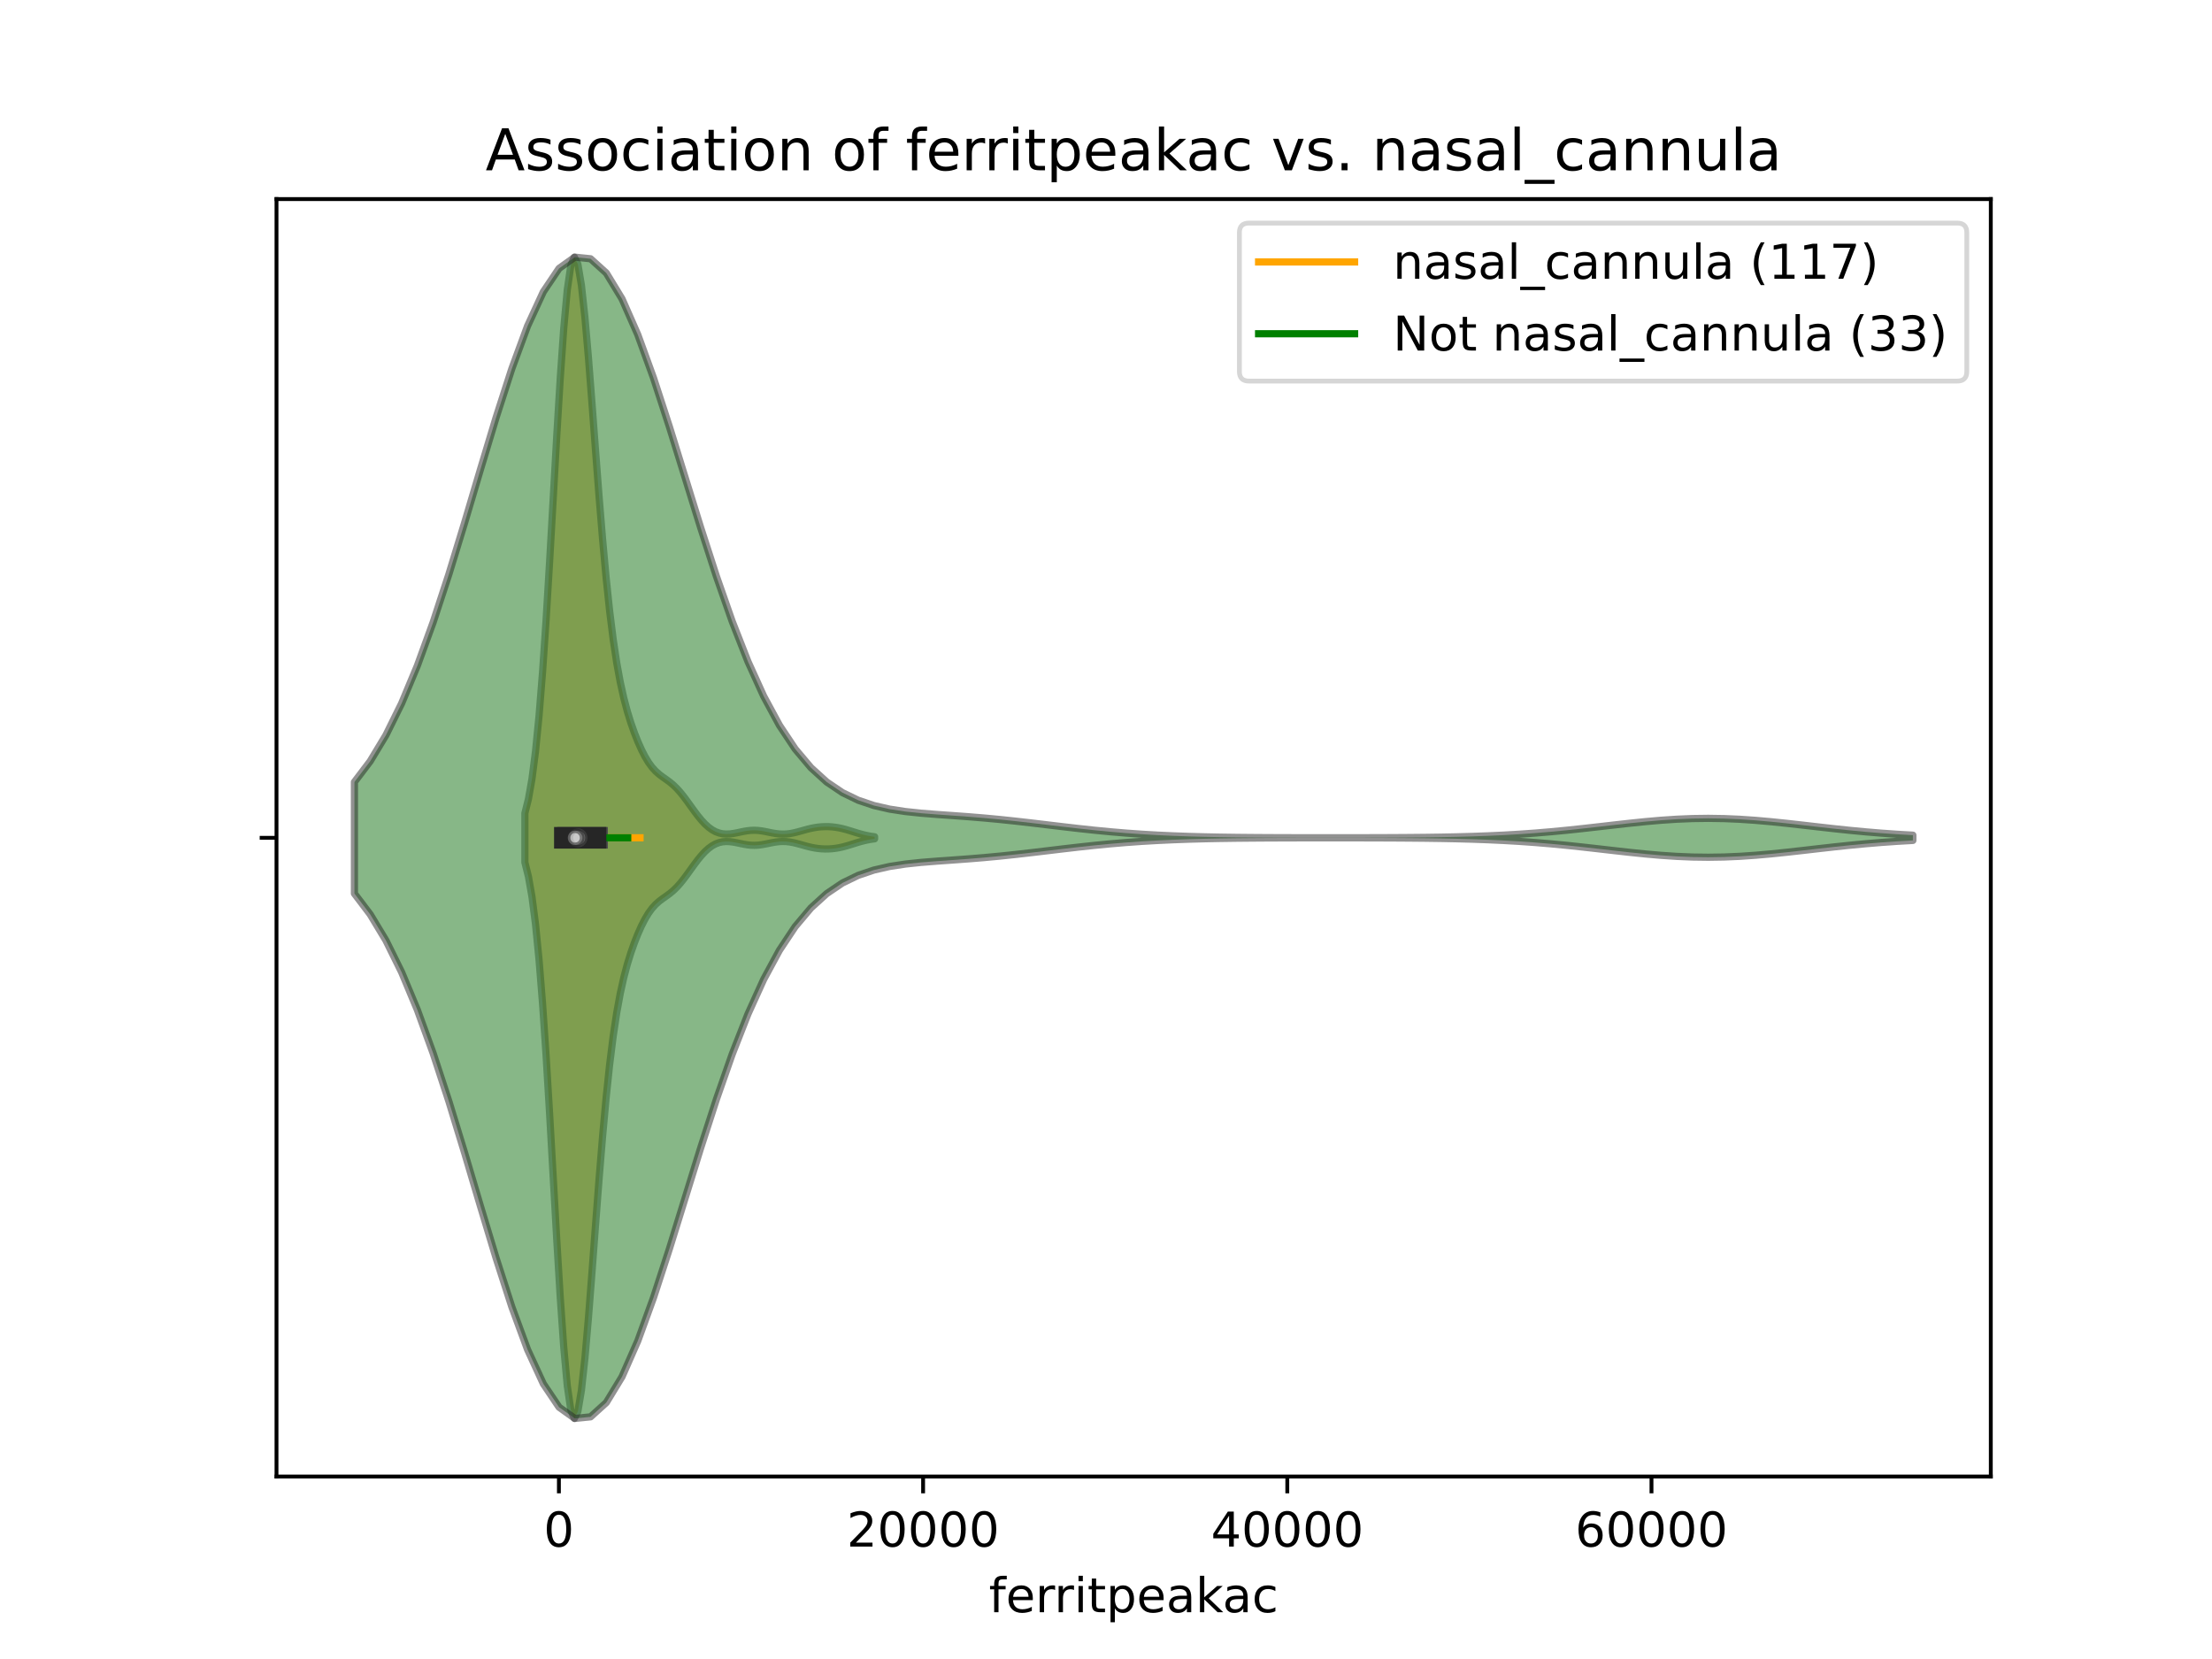 <?xml version="1.0" encoding="utf-8" standalone="no"?>
<!DOCTYPE svg PUBLIC "-//W3C//DTD SVG 1.1//EN"
  "http://www.w3.org/Graphics/SVG/1.1/DTD/svg11.dtd">
<!-- Created with matplotlib (https://matplotlib.org/) -->
<svg height="345.6pt" version="1.1" viewBox="0 0 460.8 345.6" width="460.8pt" xmlns="http://www.w3.org/2000/svg" xmlns:xlink="http://www.w3.org/1999/xlink">
 <defs>
  <style type="text/css">
*{stroke-linecap:butt;stroke-linejoin:round;}
  </style>
 </defs>
 <g id="figure_1">
  <g id="patch_1">
   <path d="M 0 345.6 
L 460.8 345.6 
L 460.8 0 
L 0 0 
z
" style="fill:#ffffff;"/>
  </g>
  <g id="axes_1">
   <g id="patch_2">
    <path d="M 57.6 307.584 
L 414.72 307.584 
L 414.72 41.472 
L 57.6 41.472 
z
" style="fill:#ffffff;"/>
   </g>
   <g id="PolyCollection_1">
    <defs>
     <path d="M 109.343 -165.955 
L 109.343 -176.189 
L 110.079 -179.142 
L 110.815 -183.334 
L 111.551 -189.028 
L 112.286 -196.42 
L 113.022 -205.583 
L 113.758 -216.409 
L 114.494 -228.573 
L 115.23 -241.523 
L 115.966 -254.516 
L 116.702 -266.692 
L 117.438 -277.182 
L 118.173 -285.223 
L 118.909 -290.262 
L 119.645 -292.032 
L 120.381 -290.571 
L 121.117 -286.2 
L 121.853 -279.457 
L 122.589 -271.007 
L 123.324 -261.555 
L 124.06 -251.761 
L 124.796 -242.185 
L 125.532 -233.249 
L 126.268 -225.232 
L 127.004 -218.274 
L 127.74 -212.393 
L 128.476 -207.514 
L 129.211 -203.501 
L 129.947 -200.189 
L 130.683 -197.414 
L 131.419 -195.033 
L 132.155 -192.944 
L 132.891 -191.087 
L 133.627 -189.439 
L 134.363 -188 
L 135.098 -186.777 
L 135.834 -185.769 
L 136.57 -184.957 
L 137.306 -184.301 
L 138.042 -183.746 
L 138.778 -183.229 
L 139.514 -182.689 
L 140.25 -182.077 
L 140.985 -181.365 
L 141.721 -180.544 
L 142.457 -179.626 
L 143.193 -178.637 
L 143.929 -177.613 
L 144.665 -176.596 
L 145.401 -175.623 
L 146.137 -174.729 
L 146.872 -173.94 
L 147.608 -173.274 
L 148.344 -172.74 
L 149.08 -172.338 
L 149.816 -172.064 
L 150.552 -171.906 
L 151.288 -171.85 
L 152.024 -171.88 
L 152.759 -171.974 
L 153.495 -172.111 
L 154.231 -172.267 
L 154.967 -172.417 
L 155.703 -172.541 
L 156.439 -172.619 
L 157.175 -172.641 
L 157.911 -172.605 
L 158.646 -172.515 
L 159.382 -172.386 
L 160.118 -172.236 
L 160.854 -172.087 
L 161.59 -171.961 
L 162.326 -171.874 
L 163.062 -171.84 
L 163.798 -171.865 
L 164.533 -171.948 
L 165.269 -172.084 
L 166.005 -172.259 
L 166.741 -172.459 
L 167.477 -172.667 
L 168.213 -172.866 
L 168.949 -173.043 
L 169.685 -173.189 
L 170.42 -173.299 
L 171.156 -173.369 
L 171.892 -173.4 
L 172.628 -173.392 
L 173.364 -173.345 
L 174.1 -173.258 
L 174.836 -173.131 
L 175.572 -172.967 
L 176.307 -172.771 
L 177.043 -172.552 
L 177.779 -172.322 
L 178.515 -172.093 
L 179.251 -171.877 
L 179.987 -171.684 
L 180.723 -171.521 
L 181.459 -171.388 
L 182.194 -171.286 
L 182.194 -170.858 
L 182.194 -170.858 
L 181.459 -170.756 
L 180.723 -170.623 
L 179.987 -170.46 
L 179.251 -170.267 
L 178.515 -170.051 
L 177.779 -169.822 
L 177.043 -169.592 
L 176.307 -169.373 
L 175.572 -169.177 
L 174.836 -169.013 
L 174.1 -168.886 
L 173.364 -168.799 
L 172.628 -168.752 
L 171.892 -168.744 
L 171.156 -168.775 
L 170.42 -168.845 
L 169.685 -168.955 
L 168.949 -169.101 
L 168.213 -169.278 
L 167.477 -169.477 
L 166.741 -169.685 
L 166.005 -169.885 
L 165.269 -170.06 
L 164.533 -170.196 
L 163.798 -170.279 
L 163.062 -170.304 
L 162.326 -170.27 
L 161.59 -170.183 
L 160.854 -170.057 
L 160.118 -169.908 
L 159.382 -169.758 
L 158.646 -169.629 
L 157.911 -169.539 
L 157.175 -169.503 
L 156.439 -169.525 
L 155.703 -169.603 
L 154.967 -169.727 
L 154.231 -169.877 
L 153.495 -170.033 
L 152.759 -170.17 
L 152.024 -170.264 
L 151.288 -170.294 
L 150.552 -170.238 
L 149.816 -170.08 
L 149.08 -169.806 
L 148.344 -169.404 
L 147.608 -168.87 
L 146.872 -168.204 
L 146.137 -167.415 
L 145.401 -166.521 
L 144.665 -165.548 
L 143.929 -164.531 
L 143.193 -163.507 
L 142.457 -162.518 
L 141.721 -161.6 
L 140.985 -160.779 
L 140.25 -160.067 
L 139.514 -159.455 
L 138.778 -158.915 
L 138.042 -158.398 
L 137.306 -157.843 
L 136.57 -157.187 
L 135.834 -156.375 
L 135.098 -155.367 
L 134.363 -154.144 
L 133.627 -152.705 
L 132.891 -151.057 
L 132.155 -149.2 
L 131.419 -147.111 
L 130.683 -144.73 
L 129.947 -141.955 
L 129.211 -138.643 
L 128.476 -134.63 
L 127.74 -129.751 
L 127.004 -123.87 
L 126.268 -116.912 
L 125.532 -108.895 
L 124.796 -99.959 
L 124.06 -90.383 
L 123.324 -80.589 
L 122.589 -71.137 
L 121.853 -62.687 
L 121.117 -55.944 
L 120.381 -51.573 
L 119.645 -50.112 
L 118.909 -51.882 
L 118.173 -56.921 
L 117.438 -64.962 
L 116.702 -75.452 
L 115.966 -87.628 
L 115.23 -100.621 
L 114.494 -113.571 
L 113.758 -125.735 
L 113.022 -136.561 
L 112.286 -145.724 
L 111.551 -153.116 
L 110.815 -158.81 
L 110.079 -163.002 
L 109.343 -165.955 
z
" id="m277891aff9" style="stroke:#4c4c4c;stroke-opacity:0.5;stroke-width:1.5;"/>
    </defs>
    <g clip-path="url(#p924558fdce)">
     <use style="fill:#df9c20;fill-opacity:0.5;stroke:#4c4c4c;stroke-opacity:0.5;stroke-width:1.5;" x="0" xlink:href="#m277891aff9" y="345.6"/>
    </g>
   </g>
   <g id="PolyCollection_2">
    <defs>
     <path d="M 73.833 -159.455 
L 73.833 -182.689 
L 77.112 -187.014 
L 80.391 -192.449 
L 83.671 -199.085 
L 86.95 -206.944 
L 90.229 -215.964 
L 93.509 -225.977 
L 96.788 -236.702 
L 100.067 -247.746 
L 103.347 -258.627 
L 106.626 -268.799 
L 109.905 -277.702 
L 113.185 -284.812 
L 116.464 -289.69 
L 119.743 -292.032 
L 123.023 -291.698 
L 126.302 -288.728 
L 129.581 -283.337 
L 132.861 -275.891 
L 136.14 -266.862 
L 139.42 -256.787 
L 142.699 -246.208 
L 145.978 -235.633 
L 149.258 -225.497 
L 152.537 -216.135 
L 155.816 -207.779 
L 159.096 -200.555 
L 162.375 -194.499 
L 165.654 -189.571 
L 168.934 -185.68 
L 172.213 -182.699 
L 175.492 -180.487 
L 178.772 -178.897 
L 182.051 -177.791 
L 185.33 -177.042 
L 188.61 -176.541 
L 191.889 -176.196 
L 195.168 -175.935 
L 198.448 -175.703 
L 201.727 -175.464 
L 205.006 -175.195 
L 208.286 -174.888 
L 211.565 -174.542 
L 214.844 -174.168 
L 218.124 -173.777 
L 221.403 -173.385 
L 224.682 -173.006 
L 227.962 -172.653 
L 231.241 -172.335 
L 234.52 -172.058 
L 237.8 -171.824 
L 241.079 -171.633 
L 244.358 -171.48 
L 247.638 -171.362 
L 250.917 -171.274 
L 254.196 -171.209 
L 257.476 -171.163 
L 260.755 -171.131 
L 264.034 -171.109 
L 267.314 -171.096 
L 270.593 -171.087 
L 273.872 -171.083 
L 277.152 -171.081 
L 280.431 -171.083 
L 283.71 -171.087 
L 286.99 -171.096 
L 290.269 -171.109 
L 293.548 -171.131 
L 296.828 -171.162 
L 300.107 -171.208 
L 303.386 -171.273 
L 306.666 -171.361 
L 309.945 -171.479 
L 313.224 -171.631 
L 316.504 -171.821 
L 319.783 -172.054 
L 323.062 -172.329 
L 326.342 -172.643 
L 329.621 -172.99 
L 332.9 -173.359 
L 336.18 -173.735 
L 339.459 -174.101 
L 342.739 -174.438 
L 346.018 -174.725 
L 349.297 -174.943 
L 352.577 -175.08 
L 355.856 -175.124 
L 359.135 -175.074 
L 362.415 -174.932 
L 365.694 -174.709 
L 368.973 -174.419 
L 372.253 -174.08 
L 375.532 -173.713 
L 378.811 -173.336 
L 382.091 -172.968 
L 385.37 -172.623 
L 388.649 -172.311 
L 391.929 -172.039 
L 395.208 -171.809 
L 398.487 -171.62 
L 398.487 -170.524 
L 398.487 -170.524 
L 395.208 -170.335 
L 391.929 -170.105 
L 388.649 -169.833 
L 385.37 -169.521 
L 382.091 -169.176 
L 378.811 -168.808 
L 375.532 -168.431 
L 372.253 -168.064 
L 368.973 -167.725 
L 365.694 -167.435 
L 362.415 -167.212 
L 359.135 -167.07 
L 355.856 -167.02 
L 352.577 -167.064 
L 349.297 -167.201 
L 346.018 -167.419 
L 342.739 -167.706 
L 339.459 -168.043 
L 336.18 -168.409 
L 332.9 -168.785 
L 329.621 -169.154 
L 326.342 -169.501 
L 323.062 -169.815 
L 319.783 -170.09 
L 316.504 -170.323 
L 313.224 -170.513 
L 309.945 -170.665 
L 306.666 -170.783 
L 303.386 -170.871 
L 300.107 -170.936 
L 296.828 -170.982 
L 293.548 -171.013 
L 290.269 -171.035 
L 286.99 -171.048 
L 283.71 -171.057 
L 280.431 -171.061 
L 277.152 -171.063 
L 273.872 -171.061 
L 270.593 -171.057 
L 267.314 -171.048 
L 264.034 -171.035 
L 260.755 -171.013 
L 257.476 -170.981 
L 254.196 -170.935 
L 250.917 -170.87 
L 247.638 -170.782 
L 244.358 -170.664 
L 241.079 -170.511 
L 237.8 -170.32 
L 234.52 -170.086 
L 231.241 -169.809 
L 227.962 -169.491 
L 224.682 -169.138 
L 221.403 -168.759 
L 218.124 -168.367 
L 214.844 -167.976 
L 211.565 -167.602 
L 208.286 -167.256 
L 205.006 -166.949 
L 201.727 -166.68 
L 198.448 -166.441 
L 195.168 -166.209 
L 191.889 -165.948 
L 188.61 -165.603 
L 185.33 -165.102 
L 182.051 -164.353 
L 178.772 -163.247 
L 175.492 -161.657 
L 172.213 -159.445 
L 168.934 -156.464 
L 165.654 -152.573 
L 162.375 -147.645 
L 159.096 -141.589 
L 155.816 -134.365 
L 152.537 -126.009 
L 149.258 -116.647 
L 145.978 -106.511 
L 142.699 -95.936 
L 139.42 -85.357 
L 136.14 -75.282 
L 132.861 -66.253 
L 129.581 -58.807 
L 126.302 -53.416 
L 123.023 -50.446 
L 119.743 -50.112 
L 116.464 -52.454 
L 113.185 -57.332 
L 109.905 -64.442 
L 106.626 -73.345 
L 103.347 -83.517 
L 100.067 -94.398 
L 96.788 -105.442 
L 93.509 -116.167 
L 90.229 -126.18 
L 86.95 -135.2 
L 83.671 -143.059 
L 80.391 -149.695 
L 77.112 -155.13 
L 73.833 -159.455 
z
" id="mae3daf5c63" style="stroke:#262626;stroke-opacity:0.5;stroke-width:1.5;"/>
    </defs>
    <g clip-path="url(#p924558fdce)">
     <use style="fill:#107010;fill-opacity:0.5;stroke:#262626;stroke-opacity:0.5;stroke-width:1.5;" x="0" xlink:href="#mae3daf5c63" y="345.6"/>
    </g>
   </g>
   <g id="matplotlib.axis_1">
    <g id="xtick_1">
     <g id="line2d_1">
      <defs>
       <path d="M 0 0 
L 0 3.5 
" id="mfaa1cdd035" style="stroke:#000000;stroke-width:0.8;"/>
      </defs>
      <g>
       <use style="stroke:#000000;stroke-width:0.8;" x="116.43" xlink:href="#mfaa1cdd035" y="307.584"/>
      </g>
     </g>
     <g id="text_1">
      <!-- 0 -->
      <defs>
       <path d="M 31.781 66.406 
Q 24.172 66.406 20.328 58.906 
Q 16.5 51.422 16.5 36.375 
Q 16.5 21.391 20.328 13.891 
Q 24.172 6.391 31.781 6.391 
Q 39.453 6.391 43.281 13.891 
Q 47.125 21.391 47.125 36.375 
Q 47.125 51.422 43.281 58.906 
Q 39.453 66.406 31.781 66.406 
z
M 31.781 74.219 
Q 44.047 74.219 50.516 64.516 
Q 56.984 54.828 56.984 36.375 
Q 56.984 17.969 50.516 8.266 
Q 44.047 -1.422 31.781 -1.422 
Q 19.531 -1.422 13.062 8.266 
Q 6.594 17.969 6.594 36.375 
Q 6.594 54.828 13.062 64.516 
Q 19.531 74.219 31.781 74.219 
z
" id="DejaVuSans-48"/>
      </defs>
      <g transform="translate(113.249 322.182)scale(0.1 -0.1)">
       <use xlink:href="#DejaVuSans-48"/>
      </g>
     </g>
    </g>
    <g id="xtick_2">
     <g id="line2d_2">
      <g>
       <use style="stroke:#000000;stroke-width:0.8;" x="192.299" xlink:href="#mfaa1cdd035" y="307.584"/>
      </g>
     </g>
     <g id="text_2">
      <!-- 20000 -->
      <defs>
       <path d="M 19.188 8.297 
L 53.609 8.297 
L 53.609 0 
L 7.328 0 
L 7.328 8.297 
Q 12.938 14.109 22.625 23.891 
Q 32.328 33.688 34.812 36.531 
Q 39.547 41.844 41.422 45.531 
Q 43.312 49.219 43.312 52.781 
Q 43.312 58.594 39.234 62.25 
Q 35.156 65.922 28.609 65.922 
Q 23.969 65.922 18.812 64.312 
Q 13.672 62.703 7.812 59.422 
L 7.812 69.391 
Q 13.766 71.781 18.938 73 
Q 24.125 74.219 28.422 74.219 
Q 39.75 74.219 46.484 68.547 
Q 53.219 62.891 53.219 53.422 
Q 53.219 48.922 51.531 44.891 
Q 49.859 40.875 45.406 35.406 
Q 44.188 33.984 37.641 27.219 
Q 31.109 20.453 19.188 8.297 
z
" id="DejaVuSans-50"/>
      </defs>
      <g transform="translate(176.392 322.182)scale(0.1 -0.1)">
       <use xlink:href="#DejaVuSans-50"/>
       <use x="63.623" xlink:href="#DejaVuSans-48"/>
       <use x="127.246" xlink:href="#DejaVuSans-48"/>
       <use x="190.869" xlink:href="#DejaVuSans-48"/>
       <use x="254.492" xlink:href="#DejaVuSans-48"/>
      </g>
     </g>
    </g>
    <g id="xtick_3">
     <g id="line2d_3">
      <g>
       <use style="stroke:#000000;stroke-width:0.8;" x="268.167" xlink:href="#mfaa1cdd035" y="307.584"/>
      </g>
     </g>
     <g id="text_3">
      <!-- 40000 -->
      <defs>
       <path d="M 37.797 64.312 
L 12.891 25.391 
L 37.797 25.391 
z
M 35.203 72.906 
L 47.609 72.906 
L 47.609 25.391 
L 58.016 25.391 
L 58.016 17.188 
L 47.609 17.188 
L 47.609 0 
L 37.797 0 
L 37.797 17.188 
L 4.891 17.188 
L 4.891 26.703 
z
" id="DejaVuSans-52"/>
      </defs>
      <g transform="translate(252.261 322.182)scale(0.1 -0.1)">
       <use xlink:href="#DejaVuSans-52"/>
       <use x="63.623" xlink:href="#DejaVuSans-48"/>
       <use x="127.246" xlink:href="#DejaVuSans-48"/>
       <use x="190.869" xlink:href="#DejaVuSans-48"/>
       <use x="254.492" xlink:href="#DejaVuSans-48"/>
      </g>
     </g>
    </g>
    <g id="xtick_4">
     <g id="line2d_4">
      <g>
       <use style="stroke:#000000;stroke-width:0.8;" x="344.035" xlink:href="#mfaa1cdd035" y="307.584"/>
      </g>
     </g>
     <g id="text_4">
      <!-- 60000 -->
      <defs>
       <path d="M 33.016 40.375 
Q 26.375 40.375 22.484 35.828 
Q 18.609 31.297 18.609 23.391 
Q 18.609 15.531 22.484 10.953 
Q 26.375 6.391 33.016 6.391 
Q 39.656 6.391 43.531 10.953 
Q 47.406 15.531 47.406 23.391 
Q 47.406 31.297 43.531 35.828 
Q 39.656 40.375 33.016 40.375 
z
M 52.594 71.297 
L 52.594 62.312 
Q 48.875 64.062 45.094 64.984 
Q 41.312 65.922 37.594 65.922 
Q 27.828 65.922 22.672 59.328 
Q 17.531 52.734 16.797 39.406 
Q 19.672 43.656 24.016 45.922 
Q 28.375 48.188 33.594 48.188 
Q 44.578 48.188 50.953 41.516 
Q 57.328 34.859 57.328 23.391 
Q 57.328 12.156 50.688 5.359 
Q 44.047 -1.422 33.016 -1.422 
Q 20.359 -1.422 13.672 8.266 
Q 6.984 17.969 6.984 36.375 
Q 6.984 53.656 15.188 63.938 
Q 23.391 74.219 37.203 74.219 
Q 40.922 74.219 44.703 73.484 
Q 48.484 72.75 52.594 71.297 
z
" id="DejaVuSans-54"/>
      </defs>
      <g transform="translate(328.129 322.182)scale(0.1 -0.1)">
       <use xlink:href="#DejaVuSans-54"/>
       <use x="63.623" xlink:href="#DejaVuSans-48"/>
       <use x="127.246" xlink:href="#DejaVuSans-48"/>
       <use x="190.869" xlink:href="#DejaVuSans-48"/>
       <use x="254.492" xlink:href="#DejaVuSans-48"/>
      </g>
     </g>
    </g>
    <g id="text_5">
     <!-- ferritpeakac -->
     <defs>
      <path d="M 37.109 75.984 
L 37.109 68.5 
L 28.516 68.5 
Q 23.688 68.5 21.797 66.547 
Q 19.922 64.594 19.922 59.516 
L 19.922 54.688 
L 34.719 54.688 
L 34.719 47.703 
L 19.922 47.703 
L 19.922 0 
L 10.891 0 
L 10.891 47.703 
L 2.297 47.703 
L 2.297 54.688 
L 10.891 54.688 
L 10.891 58.5 
Q 10.891 67.625 15.141 71.797 
Q 19.391 75.984 28.609 75.984 
z
" id="DejaVuSans-102"/>
      <path d="M 56.203 29.594 
L 56.203 25.203 
L 14.891 25.203 
Q 15.484 15.922 20.484 11.062 
Q 25.484 6.203 34.422 6.203 
Q 39.594 6.203 44.453 7.469 
Q 49.312 8.734 54.109 11.281 
L 54.109 2.781 
Q 49.266 0.734 44.188 -0.344 
Q 39.109 -1.422 33.891 -1.422 
Q 20.797 -1.422 13.156 6.188 
Q 5.516 13.812 5.516 26.812 
Q 5.516 40.234 12.766 48.109 
Q 20.016 56 32.328 56 
Q 43.359 56 49.781 48.891 
Q 56.203 41.797 56.203 29.594 
z
M 47.219 32.234 
Q 47.125 39.594 43.094 43.984 
Q 39.062 48.391 32.422 48.391 
Q 24.906 48.391 20.391 44.141 
Q 15.875 39.891 15.188 32.172 
z
" id="DejaVuSans-101"/>
      <path d="M 41.109 46.297 
Q 39.594 47.172 37.812 47.578 
Q 36.031 48 33.891 48 
Q 26.266 48 22.188 43.047 
Q 18.109 38.094 18.109 28.812 
L 18.109 0 
L 9.078 0 
L 9.078 54.688 
L 18.109 54.688 
L 18.109 46.188 
Q 20.953 51.172 25.484 53.578 
Q 30.031 56 36.531 56 
Q 37.453 56 38.578 55.875 
Q 39.703 55.766 41.062 55.516 
z
" id="DejaVuSans-114"/>
      <path d="M 9.422 54.688 
L 18.406 54.688 
L 18.406 0 
L 9.422 0 
z
M 9.422 75.984 
L 18.406 75.984 
L 18.406 64.594 
L 9.422 64.594 
z
" id="DejaVuSans-105"/>
      <path d="M 18.312 70.219 
L 18.312 54.688 
L 36.812 54.688 
L 36.812 47.703 
L 18.312 47.703 
L 18.312 18.016 
Q 18.312 11.328 20.141 9.422 
Q 21.969 7.516 27.594 7.516 
L 36.812 7.516 
L 36.812 0 
L 27.594 0 
Q 17.188 0 13.234 3.875 
Q 9.281 7.766 9.281 18.016 
L 9.281 47.703 
L 2.688 47.703 
L 2.688 54.688 
L 9.281 54.688 
L 9.281 70.219 
z
" id="DejaVuSans-116"/>
      <path d="M 18.109 8.203 
L 18.109 -20.797 
L 9.078 -20.797 
L 9.078 54.688 
L 18.109 54.688 
L 18.109 46.391 
Q 20.953 51.266 25.266 53.625 
Q 29.594 56 35.594 56 
Q 45.562 56 51.781 48.094 
Q 58.016 40.188 58.016 27.297 
Q 58.016 14.406 51.781 6.484 
Q 45.562 -1.422 35.594 -1.422 
Q 29.594 -1.422 25.266 0.953 
Q 20.953 3.328 18.109 8.203 
z
M 48.688 27.297 
Q 48.688 37.203 44.609 42.844 
Q 40.531 48.484 33.406 48.484 
Q 26.266 48.484 22.188 42.844 
Q 18.109 37.203 18.109 27.297 
Q 18.109 17.391 22.188 11.75 
Q 26.266 6.109 33.406 6.109 
Q 40.531 6.109 44.609 11.75 
Q 48.688 17.391 48.688 27.297 
z
" id="DejaVuSans-112"/>
      <path d="M 34.281 27.484 
Q 23.391 27.484 19.188 25 
Q 14.984 22.516 14.984 16.5 
Q 14.984 11.719 18.141 8.906 
Q 21.297 6.109 26.703 6.109 
Q 34.188 6.109 38.703 11.406 
Q 43.219 16.703 43.219 25.484 
L 43.219 27.484 
z
M 52.203 31.203 
L 52.203 0 
L 43.219 0 
L 43.219 8.297 
Q 40.141 3.328 35.547 0.953 
Q 30.953 -1.422 24.312 -1.422 
Q 15.922 -1.422 10.953 3.297 
Q 6 8.016 6 15.922 
Q 6 25.141 12.172 29.828 
Q 18.359 34.516 30.609 34.516 
L 43.219 34.516 
L 43.219 35.406 
Q 43.219 41.609 39.141 45 
Q 35.062 48.391 27.688 48.391 
Q 23 48.391 18.547 47.266 
Q 14.109 46.141 10.016 43.891 
L 10.016 52.203 
Q 14.938 54.109 19.578 55.047 
Q 24.219 56 28.609 56 
Q 40.484 56 46.344 49.844 
Q 52.203 43.703 52.203 31.203 
z
" id="DejaVuSans-97"/>
      <path d="M 9.078 75.984 
L 18.109 75.984 
L 18.109 31.109 
L 44.922 54.688 
L 56.391 54.688 
L 27.391 29.109 
L 57.625 0 
L 45.906 0 
L 18.109 26.703 
L 18.109 0 
L 9.078 0 
z
" id="DejaVuSans-107"/>
      <path d="M 48.781 52.594 
L 48.781 44.188 
Q 44.969 46.297 41.141 47.344 
Q 37.312 48.391 33.406 48.391 
Q 24.656 48.391 19.812 42.844 
Q 14.984 37.312 14.984 27.297 
Q 14.984 17.281 19.812 11.734 
Q 24.656 6.203 33.406 6.203 
Q 37.312 6.203 41.141 7.25 
Q 44.969 8.297 48.781 10.406 
L 48.781 2.094 
Q 45.016 0.344 40.984 -0.531 
Q 36.969 -1.422 32.422 -1.422 
Q 20.062 -1.422 12.781 6.344 
Q 5.516 14.109 5.516 27.297 
Q 5.516 40.672 12.859 48.328 
Q 20.219 56 33.016 56 
Q 37.156 56 41.109 55.141 
Q 45.062 54.297 48.781 52.594 
z
" id="DejaVuSans-99"/>
     </defs>
     <g transform="translate(206.015 335.861)scale(0.1 -0.1)">
      <use xlink:href="#DejaVuSans-102"/>
      <use x="35.205" xlink:href="#DejaVuSans-101"/>
      <use x="96.729" xlink:href="#DejaVuSans-114"/>
      <use x="136.092" xlink:href="#DejaVuSans-114"/>
      <use x="177.205" xlink:href="#DejaVuSans-105"/>
      <use x="204.988" xlink:href="#DejaVuSans-116"/>
      <use x="244.197" xlink:href="#DejaVuSans-112"/>
      <use x="307.674" xlink:href="#DejaVuSans-101"/>
      <use x="369.197" xlink:href="#DejaVuSans-97"/>
      <use x="430.477" xlink:href="#DejaVuSans-107"/>
      <use x="486.637" xlink:href="#DejaVuSans-97"/>
      <use x="547.916" xlink:href="#DejaVuSans-99"/>
     </g>
    </g>
   </g>
   <g id="matplotlib.axis_2">
    <g id="ytick_1">
     <g id="line2d_5">
      <defs>
       <path d="M 0 0 
L -3.5 0 
" id="m1b681464a1" style="stroke:#000000;stroke-width:0.8;"/>
      </defs>
      <g>
       <use style="stroke:#000000;stroke-width:0.8;" x="57.6" xlink:href="#m1b681464a1" y="174.528"/>
      </g>
     </g>
    </g>
   </g>
   <g id="line2d_6">
    <path clip-path="url(#p924558fdce)" d="M 116.631 174.528 
L 133.322 174.528 
" style="fill:none;stroke:#ffa500;stroke-linecap:square;stroke-width:1.5;"/>
   </g>
   <g id="line2d_7">
    <path clip-path="url(#p924558fdce)" d="M 118.346 174.528 
L 124.381 174.528 
" style="fill:none;stroke:#4c4c4c;stroke-linecap:square;stroke-width:4.5;"/>
   </g>
   <g id="line2d_8">
    <path clip-path="url(#p924558fdce)" d="M 116.563 174.528 
L 130.766 174.528 
" style="fill:none;stroke:#008000;stroke-linecap:square;stroke-width:1.5;"/>
   </g>
   <g id="line2d_9">
    <path clip-path="url(#p924558fdce)" d="M 117.671 174.528 
L 124.059 174.528 
" style="fill:none;stroke:#262626;stroke-linecap:square;stroke-width:4.5;"/>
   </g>
   <g id="patch_3">
    <path d="M 57.6 307.584 
L 57.6 41.472 
" style="fill:none;stroke:#000000;stroke-linecap:square;stroke-linejoin:miter;stroke-width:0.8;"/>
   </g>
   <g id="patch_4">
    <path d="M 414.72 307.584 
L 414.72 41.472 
" style="fill:none;stroke:#000000;stroke-linecap:square;stroke-linejoin:miter;stroke-width:0.8;"/>
   </g>
   <g id="patch_5">
    <path d="M 57.6 307.584 
L 414.72 307.584 
" style="fill:none;stroke:#000000;stroke-linecap:square;stroke-linejoin:miter;stroke-width:0.8;"/>
   </g>
   <g id="patch_6">
    <path d="M 57.6 41.472 
L 414.72 41.472 
" style="fill:none;stroke:#000000;stroke-linecap:square;stroke-linejoin:miter;stroke-width:0.8;"/>
   </g>
   <g id="PathCollection_1">
    <defs>
     <path d="M 0 1.5 
C 0.398 1.5 0.779 1.342 1.061 1.061 
C 1.342 0.779 1.5 0.398 1.5 0 
C 1.5 -0.398 1.342 -0.779 1.061 -1.061 
C 0.779 -1.342 0.398 -1.5 0 -1.5 
C -0.398 -1.5 -0.779 -1.342 -1.061 -1.061 
C -1.342 -0.779 -1.5 -0.398 -1.5 0 
C -1.5 0.398 -1.342 0.779 -1.061 1.061 
C -0.779 1.342 -0.398 1.5 0 1.5 
z
" id="m58276d7861" style="stroke:#4c4c4c;stroke-opacity:0.5;"/>
    </defs>
    <g clip-path="url(#p924558fdce)">
     <use style="fill:#ffffff;fill-opacity:0.5;stroke:#4c4c4c;stroke-opacity:0.5;" x="120.395" xlink:href="#m58276d7861" y="174.528"/>
    </g>
   </g>
   <g id="PathCollection_2">
    <defs>
     <path d="M 0 1.5 
C 0.398 1.5 0.779 1.342 1.061 1.061 
C 1.342 0.779 1.5 0.398 1.5 0 
C 1.5 -0.398 1.342 -0.779 1.061 -1.061 
C 0.779 -1.342 0.398 -1.5 0 -1.5 
C -0.398 -1.5 -0.779 -1.342 -1.061 -1.061 
C -1.342 -0.779 -1.5 -0.398 -1.5 0 
C -1.5 0.398 -1.342 0.779 -1.061 1.061 
C -0.779 1.342 -0.398 1.5 0 1.5 
z
" id="m5d88e39079" style="stroke:#262626;stroke-opacity:0.5;"/>
    </defs>
    <g clip-path="url(#p924558fdce)">
     <use style="fill:#ffffff;fill-opacity:0.5;stroke:#262626;stroke-opacity:0.5;" x="119.784" xlink:href="#m5d88e39079" y="174.528"/>
    </g>
   </g>
   <g id="text_6">
    <!-- Association of ferritpeakac vs. nasal_cannula -->
    <defs>
     <path d="M 34.188 63.188 
L 20.797 26.906 
L 47.609 26.906 
z
M 28.609 72.906 
L 39.797 72.906 
L 67.578 0 
L 57.328 0 
L 50.688 18.703 
L 17.828 18.703 
L 11.188 0 
L 0.781 0 
z
" id="DejaVuSans-65"/>
     <path d="M 44.281 53.078 
L 44.281 44.578 
Q 40.484 46.531 36.375 47.5 
Q 32.281 48.484 27.875 48.484 
Q 21.188 48.484 17.844 46.438 
Q 14.5 44.391 14.5 40.281 
Q 14.5 37.156 16.891 35.375 
Q 19.281 33.594 26.516 31.984 
L 29.594 31.297 
Q 39.156 29.25 43.188 25.516 
Q 47.219 21.781 47.219 15.094 
Q 47.219 7.469 41.188 3.016 
Q 35.156 -1.422 24.609 -1.422 
Q 20.219 -1.422 15.453 -0.562 
Q 10.688 0.297 5.422 2 
L 5.422 11.281 
Q 10.406 8.688 15.234 7.391 
Q 20.062 6.109 24.812 6.109 
Q 31.156 6.109 34.562 8.281 
Q 37.984 10.453 37.984 14.406 
Q 37.984 18.062 35.516 20.016 
Q 33.062 21.969 24.703 23.781 
L 21.578 24.516 
Q 13.234 26.266 9.516 29.906 
Q 5.812 33.547 5.812 39.891 
Q 5.812 47.609 11.281 51.797 
Q 16.75 56 26.812 56 
Q 31.781 56 36.172 55.266 
Q 40.578 54.547 44.281 53.078 
z
" id="DejaVuSans-115"/>
     <path d="M 30.609 48.391 
Q 23.391 48.391 19.188 42.75 
Q 14.984 37.109 14.984 27.297 
Q 14.984 17.484 19.156 11.844 
Q 23.344 6.203 30.609 6.203 
Q 37.797 6.203 41.984 11.859 
Q 46.188 17.531 46.188 27.297 
Q 46.188 37.016 41.984 42.703 
Q 37.797 48.391 30.609 48.391 
z
M 30.609 56 
Q 42.328 56 49.016 48.375 
Q 55.719 40.766 55.719 27.297 
Q 55.719 13.875 49.016 6.219 
Q 42.328 -1.422 30.609 -1.422 
Q 18.844 -1.422 12.172 6.219 
Q 5.516 13.875 5.516 27.297 
Q 5.516 40.766 12.172 48.375 
Q 18.844 56 30.609 56 
z
" id="DejaVuSans-111"/>
     <path d="M 54.891 33.016 
L 54.891 0 
L 45.906 0 
L 45.906 32.719 
Q 45.906 40.484 42.875 44.328 
Q 39.844 48.188 33.797 48.188 
Q 26.516 48.188 22.312 43.547 
Q 18.109 38.922 18.109 30.906 
L 18.109 0 
L 9.078 0 
L 9.078 54.688 
L 18.109 54.688 
L 18.109 46.188 
Q 21.344 51.125 25.703 53.562 
Q 30.078 56 35.797 56 
Q 45.219 56 50.047 50.172 
Q 54.891 44.344 54.891 33.016 
z
" id="DejaVuSans-110"/>
     <path id="DejaVuSans-32"/>
     <path d="M 2.984 54.688 
L 12.5 54.688 
L 29.594 8.797 
L 46.688 54.688 
L 56.203 54.688 
L 35.688 0 
L 23.484 0 
z
" id="DejaVuSans-118"/>
     <path d="M 10.688 12.406 
L 21 12.406 
L 21 0 
L 10.688 0 
z
" id="DejaVuSans-46"/>
     <path d="M 9.422 75.984 
L 18.406 75.984 
L 18.406 0 
L 9.422 0 
z
" id="DejaVuSans-108"/>
     <path d="M 50.984 -16.609 
L 50.984 -23.578 
L -0.984 -23.578 
L -0.984 -16.609 
z
" id="DejaVuSans-95"/>
     <path d="M 8.5 21.578 
L 8.5 54.688 
L 17.484 54.688 
L 17.484 21.922 
Q 17.484 14.156 20.5 10.266 
Q 23.531 6.391 29.594 6.391 
Q 36.859 6.391 41.078 11.031 
Q 45.312 15.672 45.312 23.688 
L 45.312 54.688 
L 54.297 54.688 
L 54.297 0 
L 45.312 0 
L 45.312 8.406 
Q 42.047 3.422 37.719 1 
Q 33.406 -1.422 27.688 -1.422 
Q 18.266 -1.422 13.375 4.438 
Q 8.5 10.297 8.5 21.578 
z
M 31.109 56 
z
" id="DejaVuSans-117"/>
    </defs>
    <g transform="translate(101.153 35.472)scale(0.12 -0.12)">
     <use xlink:href="#DejaVuSans-65"/>
     <use x="68.408" xlink:href="#DejaVuSans-115"/>
     <use x="120.508" xlink:href="#DejaVuSans-115"/>
     <use x="172.607" xlink:href="#DejaVuSans-111"/>
     <use x="233.789" xlink:href="#DejaVuSans-99"/>
     <use x="288.77" xlink:href="#DejaVuSans-105"/>
     <use x="316.553" xlink:href="#DejaVuSans-97"/>
     <use x="377.832" xlink:href="#DejaVuSans-116"/>
     <use x="417.041" xlink:href="#DejaVuSans-105"/>
     <use x="444.824" xlink:href="#DejaVuSans-111"/>
     <use x="506.006" xlink:href="#DejaVuSans-110"/>
     <use x="569.385" xlink:href="#DejaVuSans-32"/>
     <use x="601.172" xlink:href="#DejaVuSans-111"/>
     <use x="662.354" xlink:href="#DejaVuSans-102"/>
     <use x="697.559" xlink:href="#DejaVuSans-32"/>
     <use x="729.346" xlink:href="#DejaVuSans-102"/>
     <use x="764.551" xlink:href="#DejaVuSans-101"/>
     <use x="826.074" xlink:href="#DejaVuSans-114"/>
     <use x="865.438" xlink:href="#DejaVuSans-114"/>
     <use x="906.551" xlink:href="#DejaVuSans-105"/>
     <use x="934.334" xlink:href="#DejaVuSans-116"/>
     <use x="973.543" xlink:href="#DejaVuSans-112"/>
     <use x="1037.02" xlink:href="#DejaVuSans-101"/>
     <use x="1098.543" xlink:href="#DejaVuSans-97"/>
     <use x="1159.822" xlink:href="#DejaVuSans-107"/>
     <use x="1215.982" xlink:href="#DejaVuSans-97"/>
     <use x="1277.262" xlink:href="#DejaVuSans-99"/>
     <use x="1332.242" xlink:href="#DejaVuSans-32"/>
     <use x="1364.029" xlink:href="#DejaVuSans-118"/>
     <use x="1423.209" xlink:href="#DejaVuSans-115"/>
     <use x="1475.309" xlink:href="#DejaVuSans-46"/>
     <use x="1507.096" xlink:href="#DejaVuSans-32"/>
     <use x="1538.883" xlink:href="#DejaVuSans-110"/>
     <use x="1602.262" xlink:href="#DejaVuSans-97"/>
     <use x="1663.541" xlink:href="#DejaVuSans-115"/>
     <use x="1715.641" xlink:href="#DejaVuSans-97"/>
     <use x="1776.92" xlink:href="#DejaVuSans-108"/>
     <use x="1804.703" xlink:href="#DejaVuSans-95"/>
     <use x="1854.703" xlink:href="#DejaVuSans-99"/>
     <use x="1909.684" xlink:href="#DejaVuSans-97"/>
     <use x="1970.963" xlink:href="#DejaVuSans-110"/>
     <use x="2034.342" xlink:href="#DejaVuSans-110"/>
     <use x="2097.721" xlink:href="#DejaVuSans-117"/>
     <use x="2161.1" xlink:href="#DejaVuSans-108"/>
     <use x="2188.883" xlink:href="#DejaVuSans-97"/>
    </g>
   </g>
   <g id="legend_1">
    <g id="patch_7">
     <path d="M 260.189 79.385 
L 407.72 79.385 
Q 409.72 79.385 409.72 77.385 
L 409.72 48.472 
Q 409.72 46.472 407.72 46.472 
L 260.189 46.472 
Q 258.189 46.472 258.189 48.472 
L 258.189 77.385 
Q 258.189 79.385 260.189 79.385 
z
" style="fill:#ffffff;opacity:0.8;stroke:#cccccc;stroke-linejoin:miter;"/>
    </g>
    <g id="line2d_10">
     <path d="M 262.189 54.57 
L 282.189 54.57 
" style="fill:none;stroke:#ffa500;stroke-linecap:square;stroke-width:1.5;"/>
    </g>
    <g id="line2d_11"/>
    <g id="text_7">
     <!-- nasal_cannula (117) -->
     <defs>
      <path d="M 31 75.875 
Q 24.469 64.656 21.281 53.656 
Q 18.109 42.672 18.109 31.391 
Q 18.109 20.125 21.312 9.062 
Q 24.516 -2 31 -13.188 
L 23.188 -13.188 
Q 15.875 -1.703 12.234 9.375 
Q 8.594 20.453 8.594 31.391 
Q 8.594 42.281 12.203 53.312 
Q 15.828 64.359 23.188 75.875 
z
" id="DejaVuSans-40"/>
      <path d="M 12.406 8.297 
L 28.516 8.297 
L 28.516 63.922 
L 10.984 60.406 
L 10.984 69.391 
L 28.422 72.906 
L 38.281 72.906 
L 38.281 8.297 
L 54.391 8.297 
L 54.391 0 
L 12.406 0 
z
" id="DejaVuSans-49"/>
      <path d="M 8.203 72.906 
L 55.078 72.906 
L 55.078 68.703 
L 28.609 0 
L 18.312 0 
L 43.219 64.594 
L 8.203 64.594 
z
" id="DejaVuSans-55"/>
      <path d="M 8.016 75.875 
L 15.828 75.875 
Q 23.141 64.359 26.781 53.312 
Q 30.422 42.281 30.422 31.391 
Q 30.422 20.453 26.781 9.375 
Q 23.141 -1.703 15.828 -13.188 
L 8.016 -13.188 
Q 14.5 -2 17.703 9.062 
Q 20.906 20.125 20.906 31.391 
Q 20.906 42.672 17.703 53.656 
Q 14.5 64.656 8.016 75.875 
z
" id="DejaVuSans-41"/>
     </defs>
     <g transform="translate(290.189 58.07)scale(0.1 -0.1)">
      <use xlink:href="#DejaVuSans-110"/>
      <use x="63.379" xlink:href="#DejaVuSans-97"/>
      <use x="124.658" xlink:href="#DejaVuSans-115"/>
      <use x="176.758" xlink:href="#DejaVuSans-97"/>
      <use x="238.037" xlink:href="#DejaVuSans-108"/>
      <use x="265.82" xlink:href="#DejaVuSans-95"/>
      <use x="315.82" xlink:href="#DejaVuSans-99"/>
      <use x="370.801" xlink:href="#DejaVuSans-97"/>
      <use x="432.08" xlink:href="#DejaVuSans-110"/>
      <use x="495.459" xlink:href="#DejaVuSans-110"/>
      <use x="558.838" xlink:href="#DejaVuSans-117"/>
      <use x="622.217" xlink:href="#DejaVuSans-108"/>
      <use x="650" xlink:href="#DejaVuSans-97"/>
      <use x="711.279" xlink:href="#DejaVuSans-32"/>
      <use x="743.066" xlink:href="#DejaVuSans-40"/>
      <use x="782.08" xlink:href="#DejaVuSans-49"/>
      <use x="845.703" xlink:href="#DejaVuSans-49"/>
      <use x="909.326" xlink:href="#DejaVuSans-55"/>
      <use x="972.949" xlink:href="#DejaVuSans-41"/>
     </g>
    </g>
    <g id="line2d_12">
     <path d="M 262.189 69.527 
L 282.189 69.527 
" style="fill:none;stroke:#008000;stroke-linecap:square;stroke-width:1.5;"/>
    </g>
    <g id="line2d_13"/>
    <g id="text_8">
     <!-- Not nasal_cannula (33) -->
     <defs>
      <path d="M 9.812 72.906 
L 23.094 72.906 
L 55.422 11.922 
L 55.422 72.906 
L 64.984 72.906 
L 64.984 0 
L 51.703 0 
L 19.391 60.984 
L 19.391 0 
L 9.812 0 
z
" id="DejaVuSans-78"/>
      <path d="M 40.578 39.312 
Q 47.656 37.797 51.625 33 
Q 55.609 28.219 55.609 21.188 
Q 55.609 10.406 48.188 4.484 
Q 40.766 -1.422 27.094 -1.422 
Q 22.516 -1.422 17.656 -0.516 
Q 12.797 0.391 7.625 2.203 
L 7.625 11.719 
Q 11.719 9.328 16.594 8.109 
Q 21.484 6.891 26.812 6.891 
Q 36.078 6.891 40.938 10.547 
Q 45.797 14.203 45.797 21.188 
Q 45.797 27.641 41.281 31.266 
Q 36.766 34.906 28.719 34.906 
L 20.219 34.906 
L 20.219 43.016 
L 29.109 43.016 
Q 36.375 43.016 40.234 45.922 
Q 44.094 48.828 44.094 54.297 
Q 44.094 59.906 40.109 62.906 
Q 36.141 65.922 28.719 65.922 
Q 24.656 65.922 20.016 65.031 
Q 15.375 64.156 9.812 62.312 
L 9.812 71.094 
Q 15.438 72.656 20.344 73.438 
Q 25.25 74.219 29.594 74.219 
Q 40.828 74.219 47.359 69.109 
Q 53.906 64.016 53.906 55.328 
Q 53.906 49.266 50.438 45.094 
Q 46.969 40.922 40.578 39.312 
z
" id="DejaVuSans-51"/>
     </defs>
     <g transform="translate(290.189 73.027)scale(0.1 -0.1)">
      <use xlink:href="#DejaVuSans-78"/>
      <use x="74.805" xlink:href="#DejaVuSans-111"/>
      <use x="135.986" xlink:href="#DejaVuSans-116"/>
      <use x="175.195" xlink:href="#DejaVuSans-32"/>
      <use x="206.982" xlink:href="#DejaVuSans-110"/>
      <use x="270.361" xlink:href="#DejaVuSans-97"/>
      <use x="331.641" xlink:href="#DejaVuSans-115"/>
      <use x="383.74" xlink:href="#DejaVuSans-97"/>
      <use x="445.02" xlink:href="#DejaVuSans-108"/>
      <use x="472.803" xlink:href="#DejaVuSans-95"/>
      <use x="522.803" xlink:href="#DejaVuSans-99"/>
      <use x="577.783" xlink:href="#DejaVuSans-97"/>
      <use x="639.062" xlink:href="#DejaVuSans-110"/>
      <use x="702.441" xlink:href="#DejaVuSans-110"/>
      <use x="765.82" xlink:href="#DejaVuSans-117"/>
      <use x="829.199" xlink:href="#DejaVuSans-108"/>
      <use x="856.982" xlink:href="#DejaVuSans-97"/>
      <use x="918.262" xlink:href="#DejaVuSans-32"/>
      <use x="950.049" xlink:href="#DejaVuSans-40"/>
      <use x="989.062" xlink:href="#DejaVuSans-51"/>
      <use x="1052.686" xlink:href="#DejaVuSans-51"/>
      <use x="1116.309" xlink:href="#DejaVuSans-41"/>
     </g>
    </g>
   </g>
  </g>
 </g>
 <defs>
  <clipPath id="p924558fdce">
   <rect height="266.112" width="357.12" x="57.6" y="41.472"/>
  </clipPath>
 </defs>
</svg>
